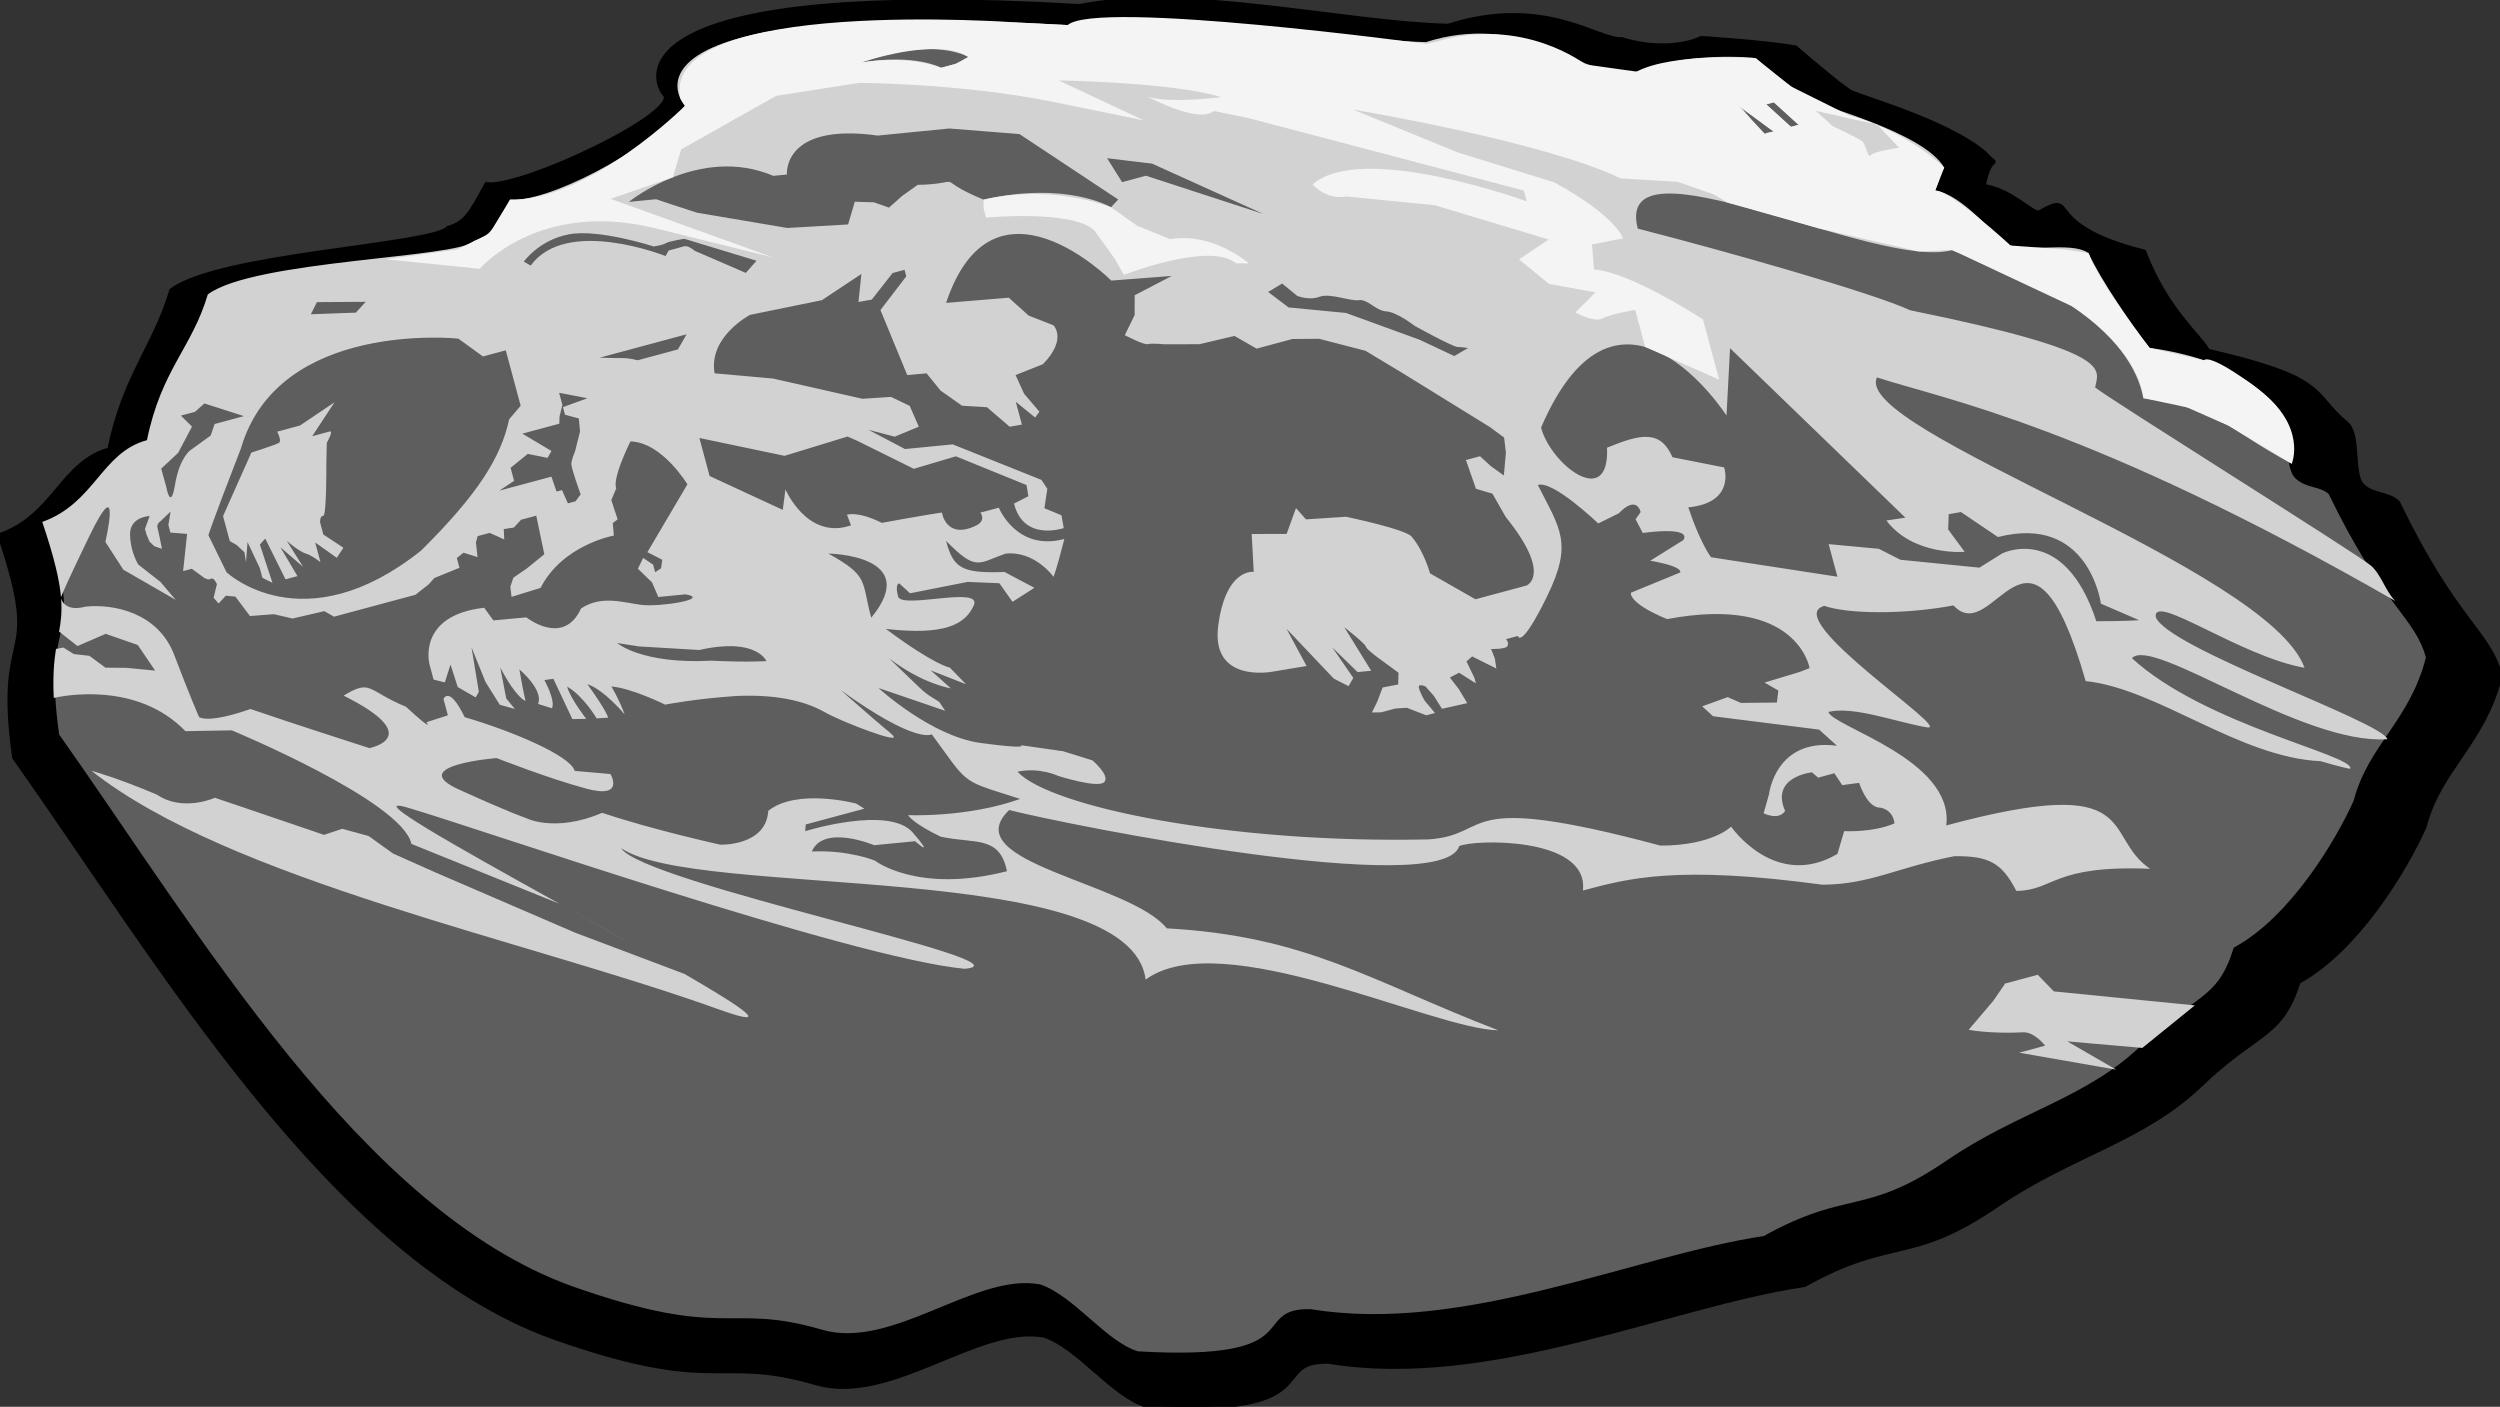 <?xml version="1.0" encoding="utf-8"?>
<!-- Generator: Adobe Illustrator 16.0.0, SVG Export Plug-In . SVG Version: 6.00 Build 0)  -->
<!DOCTYPE svg PUBLIC "-//W3C//DTD SVG 1.1//EN" "http://www.w3.org/Graphics/SVG/1.1/DTD/svg11.dtd">
<svg version="1.1"
	 id="svg2" xmlns:dc="http://purl.org/dc/elements/1.1/" xmlns:rdf="http://www.w3.org/1999/02/22-rdf-syntax-ns#" xmlns:sodipodi="http://inkscape.sourceforge.net/DTD/sodipodi-0.dtd" xmlns:svg="http://www.w3.org/2000/svg" xmlns:cc="http://web.resource.org/cc/" sodipodi:docname="moon.svg" sodipodi:docbase="/home/charm/inkscape" sodipodi:version="0.32"
	 xmlns="http://www.w3.org/2000/svg" xmlns:xlink="http://www.w3.org/1999/xlink" x="0px" y="0px" width="494.353px"
	 height="278.178px" viewBox="53.18 200.804 494.353 278.178" enable-background="new 53.18 200.804 494.353 278.178"
	 xml:space="preserve">
<rect x="53.18" y="200.804" width="494.353" height="278.178" fill="#333333" stroke="none"/>
<path id="path1291" sodipodi:cy="482.36218" sodipodi:cx="385.71429" sodipodi:ry="140.00000" sodipodi:rx="140.00000" sodipodi:type="arc" stroke="#000000" d="
	M389.607,208.421c0,0,11.845,0.719,18.554,1.843c5.798,5,10.218,8.537,11.164,8.928c3.177,1.313,19.397,6.023,26.26,11.961
	c3.271,3.587,1.175-1.116-0.272,6.514c5.441,0.708,9.433,5.374,11.053,5.277c8.199-4.599-0.524,2.354,20.72,7.694
	c4.525,11.681,10.887,16.409,12.652,19.628c24.053,5.506,20.185,8.325,27.339,14.294c2.757,2.3,0.813,10.211,3.352,12.457
	c2.19,1.938,4.852,1.333,6.856,3.223c11.428,23.642,17.891,25.403,20.249,34.167c-3.323,13.333-12.079,18.451-15.005,29.833
	c-3.736,8.375-13.27,24.3-24.916,30.658c-3.473,11.069-8.03,9.53-19.382,20.416c-11.353,10.887-25.564,13.735-40.146,23.704
	c-17.267,11.805-20.505,5.975-38.131,15.789c-26.584,3.924-62.221,20.422-94.037,15.166c-12.524-0.317,0.625,10.885-35.884,8.735
	c-6.804-2.007-13.399-11.538-20.318-13.881c-13.102-2.466-30.401,13.705-45.173,9.392c-19.721-5.752-19.359,2.441-51.934-9.06
	c-43.878-15.833-77.554-73.644-106.53-114.596c-3.828-27.274,6.088-17.302-2.898-43.855c10.923-3.911,12.247-14.4,21.697-16.944
	c2.975-14.62,8.959-20.349,12.257-31.482c9.429-7.114,51.805-8.842,54.726-12.339c3.473-0.988,4.489-2.989,7.563-8.6
	c7.199,0.774,38.475-14.071,35.281-17.856c-3.193-3.786-7.27-22.607,81.961-17.386c21.101-4.281,52.126,3.367,72.885,3.897
	c19.111-6.133,29.854,3.086,34.273,2.641C380.178,210.612,386.237,210.018,389.607,208.421z"/>
<path id="path1291_1_" sodipodi:cy="482.36218" sodipodi:cx="385.71429" sodipodi:ry="140.00000" sodipodi:rx="140.00000" sodipodi:type="arc" fill="#5E5E5E" stroke="#000000" d="
	M383.35,213.033c0,0,10.641-1.771,17.042-0.699c5.535,4.771,9.752,8.146,10.658,8.519c3.03,1.254,18.512,5.748,25.059,11.417
	c3.12,3.422,1.122-1.066-0.261,6.216c5.191,0.676,13.368,10.962,14.913,10.868c7.639,0.392,12.966,0.594,15.411,1.51
	c4.316,11.147,10.386,15.657,12.071,18.73c22.955,5.256,19.264,7.945,26.09,13.643c2.63,2.194,0.775,9.745,3.198,11.886
	c2.093,1.851,4.631,1.272,6.545,3.078c10.905,22.561,17.074,24.243,19.323,32.604c-3.171,12.724-11.525,17.609-14.318,28.471
	c-3.563,7.991-12.664,23.189-23.779,29.257c-3.313,10.565-7.661,9.096-18.496,19.485c-10.832,10.389-24.399,13.106-38.311,22.62
	c-16.48,11.268-19.57,5.703-36.391,15.067c-25.368,3.744-59.377,19.489-89.74,14.476c-11.95-0.306,0.594,10.388-34.246,8.333
	c-6.493-1.914-12.787-11.009-19.389-13.246c-12.503-2.352-29.012,13.082-43.109,8.963c-18.82-5.488-18.474,2.332-49.563-8.646
	c-41.873-15.111-74.01-70.28-101.662-109.36c-3.654-26.029,5.81-16.514-2.767-41.853c10.424-3.732,11.687-13.743,20.706-16.169
	c2.84-13.952,8.882-18.191,12.029-28.816c8.999-6.788,49.769-7.208,52.557-10.543c3.314-0.944,4.284-2.853,7.216-8.208
	c6.87,0.738,37.286-16.218,34.238-19.831c-3.047-3.614-7.836-20.015,77.319-15.032c20.135-4.085,49.742,3.215,69.555,3.719
	c18.237-5.852,30.38,5.076,34.601,4.649C375.913,216.025,380.136,214.557,383.35,213.033z"/>
<path stroke="#000000" d="M179.398,260.49"/>
<polygon fill="#D2D2D2" points="238.881,264.985 238.401,274.328 242.052,273.345 244.117,268.183 240.681,269.108 "/>
<g>
	<path fill="#D2D2D2" d="M166.899,385.234l-27.621-11.915l-8.375-3.734l-4.831-3.461l-5.236-1.431l-3.595,1.196l-21.55-7.33
		c0,0-6.369,2.866-11.448-0.604c-7.833-3.315-12.455-4.586-12.968-4.725c27.44,21.665,85.961,33.432,124.383,47.297
		c10.582,3.736,4.602-0.347-7.142-7.14L166.899,385.234z"/>
	<path fill="#D2D2D2" d="M64.252,329.13L64.252,329.13c0.002-0.007,0.003-0.015,0.004-0.022L64.252,329.13z"/>
	<path fill="#D2D2D2" d="M525.257,346.973c-0.932-3.462-43.695-18.077-45.801-24.189c-0.503-4.82,16.765,7.847,29.428,10.071
		c-7.216-19.964-89.543-46.864-84.552-57.421c13.132,4.298,41.928,9.448,102.529,44.229c-1.913-1.806-2.749-5.159-4.841-7.009
		c-2.424-2.142-51.915-33.046-54.546-35.24c0.637-3.626,4.354-6.929-36.582-15.261c-7.252-3.391-36.303-11.654-53.863-16.142
		c-4.987-19.386,47.413,8.434,62.174,4.232c-1.545,0.094,33.715,8.893,37.823,29.29c15.643,2.36,16.181,5.934,29.325,12.968
		c1.173-10.893-8.845-20.292-28.108-22.908c-3.462-4.386-9.728-13.562-12.071-18.73c-3.559-2.575-13.304,0.358-16.796-2.16
		c-1.393-1.005-8.324-9.556-13.528-10.218c1.781-4.527-0.017-1.619,1.781-4.527c-4.026-7.085-25.055-12.306-26.677-13.465
		c-11.653-8.339-7.83-5.831-10.561-8.16c-0.904-0.374-14.705-0.899-19.938,1.871c-5.117,0.82-4.541,1.82-10.604-0.064
		c-4.219,0.426-16.46-10.861-34.697-5.01c-19.813-0.503-50.708-7.457-70.843-3.371c-85.156-4.984-78.731,12.359-75.684,15.973
		c-7.712,9.33-27.714,19.28-34.584,18.542c-2.933,5.355-3.903,7.265-7.218,8.208c-2.787,3.336-43.558,3.754-52.556,10.544
		c-3.148,10.625-9.189,14.863-12.029,28.816c-9.019,2.426-10.281,12.437-20.706,16.168c2.406,7.109,3.418,11.574,3.712,14.897
		c0.247-0.728,1.355-3.312,5.516-11.912c6.66-13.768,3.255,0.966,3.255,0.966l3.553,5.495l3.542,2.041l6.813,3.925l-3.03-3.562
		l-4.377-3.427c0,0-1.61-2.561-1.619-6.015c-0.007-3.452,3.875-3.575,3.875-3.575l-0.926,2.553l0.29,1.073l0.62,1.446l0.932,0.9
		l1.52,0.513c0,0-0.651-3.279-0.882-4.139c-0.232-0.859,0.569-1.304,0.569-1.304l2.016-1.925l-0.438,2.651l0.404,1.504l3.295,0.264
		l-0.785,7.352l1.718-0.462l2.296,1.685c0,0,0.875,0.686,1.462,0.298c0.585-0.389,1.205,1.058,1.205,1.058l-0.651,2.71l0.99,1.115
		l1.43-1.537l1.892,0.182l1.437,1.917l1.436,1.917l4.743-0.356l3.684,0.853l6.286-1.462l1.908,1.099l16.108-4.334l2.66-2.098
		l1.057-1.206l4.981-2.031l-0.52-1.933l1.33-1.049l2.767,0.869l-0.321-2.909l0.354-1.247l2.363-0.636l2.883,1.297l-0.09-2.049
		l1.991-0.305l1.428-1.537l3.006-0.809l1.594,7.633l-3.403,2.758l-2.718,1.882l-0.608,1.777l0.245,2.007c0,0,0,0,5.741-1.775
		c4.379-8.55,14.491-10.347,14.491-10.347l-0.207-2.479l0.958-0.718l-1.254-3.809l0.983-2.337c0,0-1.05-1.331,2.801-9.276
		c6.261,0.158,11.266,8.486,11.266,8.486l-7.908,13.413l2.94,1.513l-0.24,1.676l-1.173,0.778l-0.404-1.504l-0.834-0.557
		l-1.132-0.756l-1.041,2.123l2.8,2.701l1.239,2.891c0,0,0,0,5.386-0.527c5.087,0.935-5.081,2.519-8.649,2.096
		c-3.568-0.421-7.912-2.016-12.018,0.701c-3.479,7.615-10.813,1.758-10.813,1.758l-6.517,0.601c0,0,0,0-1.825-2.502
		c-13.407,1.534-10.807,11.199-10.807,11.199l0.809,3.006l2.222,0.554l1.125-3.526l1.428,4.452l3.543,2.041l0.628-1.091
		l-1.454-8.822l2.767,6.856l2.826,4.512l2.988,0.833l-1.71-2.073c0,0,0,0-1.188-6.13c3.295,6.253,5,6.603,5,6.603
		s-0.375-1.398-1.218-6.238c5.154,4.602,3.684,6.84,3.684,6.84s0,0,2.768,0.868c0.728-1.578-1.502-5.585-1.502-5.585l1.775-0.247
		L166.36,343l2.75-0.049c0,0-3.146-3.99-3.788-6.375c3.265,1.859,5.837,6.285,5.837,6.285l2.263-0.148c0,0-0.016-0.917-4.083-6.616
		c3.283,1.075,7.362,5.963,7.362,5.963s-0.966-2.734-2.634-5.51c3.997,0.306,10.639,3.586,10.639,3.586s6.128-1.188,14.05-1.707
		c9.326-0.438,14.703,1.57,17.701,3.297c2.997,1.727,15.602,6.626,13.155,4.379c-2.446-2.247,2.447,2.248-10.214-8.856
		c15.139,10.896,18.015,8.74,18.015,8.74s0,0,3.651,5.006c3.651,5.007,4.508,4.775,13.842,7.791
		c-10.506,3.749-22.171,3.202-22.171,3.202s0.891,1.602,6.443,4.255c6.722,1.496,11.644-0.37,13.124,6.833
		c-17.669,4.524-26.132-2.101-26.132-2.101s-5.181-2.14-12.458-1.795c2.321-5.46,12.333-1.245,12.333-1.245l8.078-0.792
		c0,0,4.221,3.702-0.462-1.718c-4.684-5.418-21.262-0.269-21.262-0.269l0.104-1.323l11.598-3.122l-1.658-1.022
		c0,0-11.654-3.083-17.346,1.443c-0.414,7.021-9.484,6.698-9.484,6.698s-13.215-2.893-23.345-6.297
		c-9.51,4.029-15.163,0.996-15.163,0.996s-2.768-0.868-13.265-5.644c-10.498-4.776,7.55-6.178,7.55-6.178s10.053,3.976,17.751,6.05
		c7.697,2.075,4.75-2.891,4.75-2.891s0,0-7.079-0.628c-0.809-3.007-12.497-7.924-21.743-10.615
		c-3.108-6.417-4.193-3.596-4.193-3.596l0.867,3.222l-4.237,1.371c0,0,1.767,2.288-4.047-3.058
		c-7.772-3.205-6.789-5.543-12.34-2.207c16.494,8.229,5.094,10.376,5.094,10.376s-15.627-5.008-23.499-7.727
		c-8.633,3.013-10.168,1.584-10.168,1.584s-1.743-3.907-4.913-12.267c-3.171-8.361-11.942-10.146-17.543-9.56
		c-4.296,1.156-4.832-1.652-4.832-1.652c0.215,2.66-0.038,4.588-0.394,6.584l3.639,2.866l5.568-2.42l6.351,2.206l3.436,5.065
		l-5.675-0.546l-4.155-0.035l-3.163-2.339l-3.091-0.354l-2.062-1.288l-1.461,0.276c-0.376,2.392-0.657,5.321-0.438,9.685
		c1.814-0.413,16.453-3.358,26.03,6.578c9.17-0.164,9.17-0.164,9.17-0.164s33.699,13.964,35.523,22.456
		c13.694,5.528,29.278,11.837,29.278,11.837c-19.902-11.052-38.68-21.538-30.061-19.023c14.096,4.117,87.441,29.657,110.151,31.884
		c14.869-1.237-63.659-16.919-67.919-23.872c14.646,10.203,100.707,1.92,103.732,26.005c15.013-10.973,56.476,9.762,69.723,10.028
		c-25.446-9.825-37.788-18.62-65.539-20.16c-7.384-9.115-42.003-13.01-31.17-23.398c11.869,3.025,85.675,17.715,88.986,7.15
		c2.413-1.318,25.697-2.077,24.469,8.766c9.021-2.427,18.687-5.028,47.369-1.147c9.482-0.061,14.883-3.466,26.119-5.646
		c6.751-0.037,9.315,1.237,12.213,6.869c7.54-0.079,7.114-5.161,26.463-4.371c-9.722-6.545-1.008-19.149-40.312-8.575
		c1.589-13.051-22.527-19.525-23.314-22.451c5.112-1.194,13.432,2.048,19.478,3.052c5.529,0.916-29.302-21.587-20.28-24.015
		c4.602,1.594,15.675,1.761,25.541-0.091c8.086,8.723,15.091-23.52,26.138,14.966c14.216,1.473,30.32,15.104,46.463,15.837
		c3.691,1.067,5.814,1.585,5.868,1.465c0.698-2.716-28.751-8.604-43.186-21.835C478.817,326.492,508.336,348.166,525.257,346.973z
		 M403.947,221.035l4.88,4.449l-1.503,0.404l-4.882-4.448L403.947,221.035z M397.432,222.071l6.456,4.742c0,0-1.133,0.07-1.72,0.457
		C401.647,227.615,398.787,223.321,397.432,222.071l-0.435-0.318C397.115,221.798,397.263,221.914,397.432,222.071z M314.1,259.489
		c2.091-0.793,6.005,0.919,7.782,0.67c1.776-0.249,3.328,2.099,5.436,2.223c2.105,0.125,5.607,2.868,5.607,2.868
		s7.574,4.181,8.49,4.164c0.406-0.008,1.246,0.093,2.057,0.208l0.011-0.005l0.496,0.079c0.176,0.026,0.348,0.053,0.507,0.078
		c0.569,0.091,0.985,0.163,0.985,0.163l-1.492-0.241c-0.165-0.025-0.334-0.048-0.507-0.074l-2.725,1.585l-6.857-3.223l-14.553-5.295
		l-11.351-1.093l-4.047-3.057l2.776-1.669l2.956,2.429C309.672,259.298,312.01,260.281,314.1,259.489z M280.989,233.156
		l22.029,9.967l-23.227-7.57l-4.725,1.271l-1.616-2.579l-1.348-2.151L280.989,233.156z M244.681,212.065
		c-2.62,1.396,0.172,0.645-2.62,1.396c-2.792,0.751-2.792,0.751-2.792,0.751s-4.905-2.824-15.718-1.067
		C223.552,213.144,236.464,208.057,244.681,212.065z M206.092,235.576c2.693-0.264,2.693-0.264,2.693-0.264
		s-0.934-10.316,17.967-7.7c14.133-1.398,14.133-1.398,14.133-1.398l13.886,1.101l19.527,12.939l-1.426,1.538
		c0,0-8.71-5.257-25.208-1.509c-8.045-3.363-5.41-3.841-8.045-3.363c-2.635,0.478-4.952,0.424-4.952,0.424l-3.093,2.202
		l-2.602,2.312l-2.969-1.044l-3.793-0.117l-1.326,4.489l-12.019,0.7l-17.858-3.025l-5.046-1.638l-3.04-1.023l-5.385,0.527
		C177.536,240.726,191.522,229.363,206.092,235.576z M115.844,260.55l9.656-0.065l-1.958,2.139l-8.895,0.321L115.844,260.55z
		 M87.788,296.657c-0.875,5.304-1.719,0.462-1.719,0.462l-1.016-3.642l3.344-3.113l2.746-5.204l-2.196-2.174l2.792-0.751
		l1.857-1.652l7.814,2.505l-5.798,1.561l-0.769,2.281l-4.048,2.929C90.796,289.859,88.662,291.352,87.788,296.657z M136.438,309.685
		c-23.332,18.575-38.466,4.272-38.466,4.272l-3.584-7.327c0,0,0.455-1.733,6.437-17.163c7.422-25.487,42.99-21.703,42.99-21.703
		l4.865,3.527l4.51-1.213l2.947,10.954c0,0,0,0-2.272,2.683C152.219,291.299,147.709,298.502,136.438,309.685z M164.504,281.314
		l0.403,1.503l2.732,0.733l0.237,2.597l-1.004,3.972c0,0-0.728,1.578-0.711,2.495c0.017,0.917,1.833,5.955,1.833,5.955l-1.015,1.367
		l-1.503,0.405l-1.166-2.623l-1.073,0.29l-1.023-2.949l-5.584,1.502l-4.726,1.271l2.933-1.942l-0.694-2.577l3.403-2.758l3.899,0.794
		l0.785-1.363l-5.76-3.431l7.302-1.965l0.062-1.484l0.555-2.223l-0.649-2.409l5.587,1.081L164.504,281.314z M158.122,253.32
		c-1.363-0.784-1.363-0.784-1.363-0.784s2.999-4.264,8.914-5.395c5.915-1.13,16.768,2.399,16.768,2.399s1.776-0.247,2.363-0.635
		c0.585-0.389,3.676-0.887,3.676-0.887l14.297,4.343l-2.116,2.408l-10.167-4.401c0,0-1.217-1.103-2.07-0.849
		c-0.854,0.255-3.007,0.81-3.007,0.81l-0.622,1.111C184.796,251.441,165.177,243.588,158.122,253.32z M179.281,272.04
		c0,0-1.734-0.454-3.109-0.43c-1.375,0.025-4.4-0.083-4.4-0.083l0.86-0.231c1.934-0.521,16.323-4.392,16.323-4.392l-0.941,1.635
		l-0.785,1.362c-0.242,0.066-0.645,0.173-1.289,0.347C183.362,270.942,179.281,272.04,179.281,272.04z M193.883,331.448
		c-13.853,0.732-18.675-3.496-18.675-3.496l4.328,0.678c0,0,0,0,11.936,0.703c11.284-2.576,13.257,2.192,13.257,2.192
		S201.119,331.804,193.883,331.448z M216.974,310.264c0,0,18.726,0.259,8.48,12.689C223.49,315.651,225.093,314.758,216.974,310.264
		z M420.802,355.606c1.875,5.254,4.08,4.89,4.08,4.89s2.592,0.224,2.916,3.131c-4.337,1.858-9.955,1.527-9.955,1.527s0,0-1.32,4.503
		c-12.334,7.235-21.032-5.395-21.032-5.395s-3.6,3.731-13.957,3.756c-41.202-11.024-32.694-2.08-45.937-1.229
		c-39.153,0.862-74.729-6.378-81.221-13.386c4.354-0.942,8.055,0.828,8.055,0.828s7.814,2.503,9.087,1.24
		c1.271-1.263-2.311-4.306-2.311-4.306l-5.784-1.808l-8.383-1.199c0,0,1.849,0.884-7.951-0.439
		c-9.798-1.325-20.2-10.873-20.2-10.873l13.19,4.511c0,0,0,0-1.164-1.76c-3.602-2.256-1.851-0.884-9.92-8.616
		c6.674,5.114,12.191,5.932,12.191,5.932l-3.948-3.543l6.955,2.734l-3.188-3.288c0,0-2.866-0.38-12.654-7.651
		c11.408,1.306,15.686-0.766,17.397-4.681c1.71-3.915-14.282,0.849-14.976-1.729c-0.694-2.578,0.224-2.593,0.224-2.593l2.139,1.958
		l11.37-2.251l6.291,0.264l2.602,3.676l4.32-2.774c0,0,0,0-5.909-3.131c-8.56,0.332-10.132-0.845-11.557-6.142
		c6.007,6.063,6.266,4.455,11.734,2.523c5.814-0.642,9.521,4.577,9.521,4.577s0.572-1.304,2.134-7.483
		c-9.451,2.543-12.952-6.188-12.952-6.188l-3.65,0.982c0,0,1.2,1.435-0.711,2.494c-6.097,3.023-6.897-2.52-6.897-2.52
		s-3.767,0.554-11.886,2.047c-4.792-2.396-6.881-1.604-6.881-1.604s0,0,0.793,2.091c-8.633,3.014-12.967-7.106-12.967-7.106
		l-0.521,4.055L193.5,294.93l-2.023-7.517l16.839,3.526l12.455-3.813l1.952,0.856l11.158,5.521l8.319-2.469l13.968,5.686
		l0.361,2.205c0,0,0,0-2.831,1.458c1.89,7.613,9.825,4.842,9.825,4.842l-0.452-2.533l-3.369-1.396l0.579-3.841l-1.164-1.759
		l-17.553-7.024l-9.424,0.923l-7.243-3.808l5.203,1.363l4.767-1.973l-1.8-4.123l-3.7-1.769l-5.659,0.371l-17.66-4
		c0,0,0,0-11.564-1.034c-1.262-7.261,7.022-11.563,7.022-11.563l14.192-2.898l7.816-5.19l-0.58,5.547l2.635-0.478l4.115-5.253
		l2.362-0.636l0.347,1.289l-5.115,6.673l5.301,12.854l3.825-0.338l2.758,3.404l4.262,2.999l4.914,0.29l4.493,3.859l2.421-0.422
		l-1.213-4.511l3.831,3.115l0.844-1.147l-3.031-3.56l-1.684-3.693c0,0,0,0,5.41-2.146c4.875-4.998,2.074-7.699,2.074-7.699
		l-4.889-1.908l-3.948-3.543c0,0,0,0-12.39,1.03c9.321-27.843,32.669-4.414,32.669-4.414l11.961-0.917l-7.334,3.817l-0.01,3.918
		l-1.941,3.977c0,0,3.759,1.984,4.552,1.77c0.792-0.213,3.303,0.034,3.303,0.034l6.906-0.017l6.929-1.634l4.363,2.51l7.088-1.907
		l5.285-0.041l9.16,2.373l7.145,4.296l17.404,10.75l2.87,2.113l0.351,3.008l-0.406,4.486l-2.569-1.843l-2.14-1.958l-2.79,0.751
		l1.987,5.685l3.257,0.965c0,0,0,0,2.617,4.594c9.326,11.542,4.112,13.576,4.112,13.576l-10.092,2.715l-8.98-5.126
		c0,0-1.157-4.294-3.533-7.131c-0.624-1.466-13.069-4.062-13.069-4.062l-7.921,0.518l-1.983-2.23l-1.849,5.105l-6.908,0.015
		l0.403,7.493c0,0-5.516-0.817-7.022,10.643c-1.507,11.461,10.722,9.092,10.722,9.092l6.749-1.125l-3.966-7.362l9.326,9.836
		l2.939,1.512l0.942-1.635l-4.154-6.023l4.997,4.875l2.692-0.264l-5.311-8.605c0,0,4.081,3.179,4.255,3.824
		c0.173,0.644,3.014,2.644,3.014,2.644l3.445,2.528l-0.067,2.32l-3.065,0.595l-1.082,2.824l-1.041,2.123l1.834-0.032l2.791-0.751
		l2.266-0.149l3.856,1.495l1.717-0.462l-2.039-2.444c0,0-0.833-1.389-1.121-2.461c-0.289-1.074,1.288-0.347,1.288-0.347l1.649,1.858
		l1.612,2.561l4.996-1.113l-1.667-2.777l-1.768-2.288l1.816-0.949l3.329,2.099l-0.289-1.075l-1.57-3.261l1.117-0.992l4.79,2.396
		l-0.305-1.992l-0.736-1.875c0,0,3.025,0.108,3.28-0.651c0.256-0.76-0.347-1.288-0.347-1.288l2.362-0.636
		c0,0,0.538,2.85,5.741-7.763c5.207-10.615,2.62-13.373-1.798-22.088c2.951-1.023,11.954,7.609,11.954,7.609s0,0,4.063-2.015
		c3.604-3.733,4.313-0.239,4.313-0.239l-0.999,1.42c0,0,0,0,1.419,2.707c10.463-1.341,7.989,1.442,7.989,1.442s0,0-6.511,4.054
		c6.764,1.174,5.92,2.324,5.92,2.324l-9.744,4.004c0,0-0.614,2.007,7.159,5.212c25.861-4.886,28.173,9.693,28.173,9.693
		l-1.875,0.736l-7.03,2.122l2.727,1.569l-0.281,2.378l-7.119,0.074l-2.612-1.141l-5.038,1.817l2.14,1.958l20.98,2.646
		c0,0,0,0,3.534,3.195c-12.219-1.623-13.448,9.606-13.448,9.606l-1.065,3.742c0,0,2.938,1.513,4.253-0.453
		c-2.981-6.799,5.313-7.648,5.313-7.648l1.204,1.057l3.223-0.867l1.552,2.346C417.464,356.042,417.464,356.042,420.802,355.606z
		 M467.712,323.646c-6.392-19.469-18.585-13.426-18.585-13.426l-4.534,2.833l-15.621-1.56l-4.268-2.167l-9.924-0.924l1.734,6.443
		l-24.988-3.848c0,0-2.104-2.681-4.499-9.869c9.43-0.919,7.09-7.895,7.09-7.895s0,0-10.214-2.012
		c-2.401-5.496-6.307-4.599-12.947-1.892c0.543,12.292-11.053,3.437-13.047-3.972c15.308-35.557,36.671-2.384,36.671-2.384
		l0.704-13.313l34.672,33.51c0,0,0,0-3.766,0.554c5.359,7.08,15.486,6.198,15.486,6.198l-3.262-4.421l0.106-3.023l2.421-0.421
		c0,0,0,0,7.318,4.941c18.018-4.622,20.359,13.178,20.359,13.178l7.558,3.263C476.178,323.44,473.699,323.646,467.712,323.646z"/>
	<path fill="#D2D2D2" d="M112.506,284.942l-2.578,0.694l-1.933,0.521c0,0,0.949,1.815,0.362,2.204
		c-0.586,0.389-5.468,1.933-5.468,1.933l-5.602,12.563l1.329,4.938l1.363,0.785l1.536,1.43l0.306,1.99l0.306-3.998l2.412,5.11
		l0.525,1.951l1.995,0.995l-2.495-7.56l1.057-1.207l4.015,8.072l2.363-0.635l-3.379-5.71l4.498,3.877l-3.226-5.141
		c0,0,2.413,2.115,3.659,2.471c1.248,0.355,3.003,1.745,3.003,1.745l-1.046-3.884l4.267,3.019l1.309-1.986l-3.968-2.616
		l-0.636-2.363c0,0-0.094-1.356,0.608-1.314c0.701,0.042,0.62-10.532,0.62-10.532l0.092-3.939c0,0,1.413-2.453,0.553-2.222
		c-0.858,0.23-3.435,0.924-3.435,0.924l4.412-6.715L112.506,284.942z"/>
	<path fill="#D2D2D2" d="M64.256,329.107l0.574-3.217C64.647,326.901,64.44,327.942,64.256,329.107z"/>
	<path fill="#D2D2D2" d="M163.82,379.523l17.185,9.584C175.622,386.073,169.68,382.778,163.82,379.523z"/>
	<path fill="#D2D2D2" d="M181.551,389.416l6.922,3.946C186.339,392.13,184,390.799,181.551,389.416z"/>
	<path fill="#D2D2D2" d="M181.268,389.255l-0.263-0.147c0.184,0.103,0.365,0.206,0.546,0.309L181.268,389.255z"/>
</g>
<path fill="#D2D2D2" d="M487.181,399.614l-27.873-2.771l-3.189-3.289l-6.442,1.734l-2.313,3.386l-4.898,5.762
	c3.396,0.631,8.466,0.647,10.729,0.5c2.265-0.147,4.396,2.64,4.396,2.64l-5.154,1.387l19.189,3.354l-9.657-5.595l14.839,1.296
	L487.181,399.614z"/>
<path fill="#F4F4F4" d="M247.697,242.114l0.461,1.716c0,0,17.074-1.6,21.41,2.531c4.04,5.592,4.04,5.592,4.04,5.592l1.796,3.206
	c0,0,17.079-6.67,22.174-2.284c2.535,0.008,2.535,0.008,2.535,0.008s-6.961-6.187-15.57-4.793c-6.467-2.636-6.467-2.636-6.467-2.636
	l-5.205-3.661c0,0-11.559-4.716-25.208-1.509C247.697,242.114,247.697,242.114,247.697,242.114z"/>
<g>
	<path fill="#F4F4F4" d="M499.63,277.677c-9.894-7.411-10.62-5.624-10.62-5.624l-10.767-2.459c0,0-10.311-13.353-12.071-18.73
		c-4.413-0.707-4.413-0.707-4.413-0.707l-10.998-0.803c0,0-11.913-10.973-14.913-10.869c1.781-4.527,1.781-4.527,1.781-4.527
		s-4.706-4.824-13.096-8.363l4.168,4.434c0,0-5.113,0.688-5.585,1.502c-0.473,0.814-1.063-2.243-1.667-2.771
		c-0.603-0.528-5.88-3.024-5.88-3.024l-3.347-3.019l9.319,2.103l2.143,0.431c-1.54-0.616-3.183-1.188-4.949-1.674
		c-11.381-5.667-11.381-5.667-11.381-5.667l-6.963-5.576c0,0-16.279-1.191-23.595,2.632c-10.109-1.415-10.109-1.415-10.109-1.415
		s-12.256-9.601-29.322-4.547c-2.116,0.487-2.116,0.487-2.116,0.487s-65.262-8.814-70.94-3.731
		c-9.863-0.496-9.863-0.496-9.863-0.496s-70.572-5.239-66.757,14.958c0.936,1.51,0.936,1.51,0.936,1.51s-18.95,18.849-34.584,18.542
		c-4.072,6.716-4.072,6.716-4.072,6.716l-6.363,3.129l-14.081,1.953l18.508,1.887c0,0,11.633-13.73,34.827-7.992
		c23.194,5.739,23.194,5.739,23.194,5.739l-32.137-11.58l12.327-4.262l1.624-5.521l18.802-10.586l16.357-2.56
		c0,0,20.287,0.071,38.318,3.74c9.825,2,14.297,2.909,16.332,3.324c1.699,0.346,1.699,0.346,1.699,0.346l-16.867-7.899
		c0,0,22.667,0.351,32.215,3.309c-11.94,1.343-14.786-0.17-14.786-0.17c11.216,5.736,13.216,2.896,13.216,2.896l6.824,1.387
		l54.531,14.35l0.578,2.147c0,0-32.693-11.933-42.357-3.344c3.187,3.289,6.624,2.363,6.624,2.363l17.511,1.738l22.55,6.771
		l-5.849,3.936l5.914,4.856l9.2,1.671l-3.996,3.976c0,0,3.781,2.069,5.383,1.178c1.603-0.892,6.456-1.69,6.456-1.69l1.972,7.33
		l14.637,6.467l-3.207-11.921c0,0-14.52-9.451-21.54-9.866c-0.412-4.957-0.412-4.957-0.412-4.957l6.13-1.187
		c0,0-1.157-4.294-13.58-11.086c-19.096-5.919-19.096-5.919-19.096-5.919l-20.707-8.478c0,0,37.609,6.234,52.953,13.621
		c11.234,0.663,11.234,0.663,11.234,0.663l7.116,2.482l2.806,1.654l18.067,5.094l19.694,4.544l6.612-0.279l23.714,11.132
		c0,0,12.697,7.801,14.109,18.158c8.6,1.81,8.6,1.81,8.6,1.81l8.321,3.684l12.404,7.475
		C506.352,292.502,509.522,285.086,499.63,277.677z M242.061,213.461l-2.792,0.751c0,0-5.762-2.591-15.718-1.067
		c0,0,14.963-5.175,21.13-1.08C242.061,213.461,242.061,213.461,242.061,213.461z M402.168,227.27l-5.171-5.518l6.891,5.061
		L402.168,227.27z M407.323,225.888l-4.882-4.448l1.505-0.405l4.88,4.449L407.323,225.888z"/>
	<path fill="#F4F4F4" d="M424.33,225.38l-0.646-0.129c0.285,0.113,0.57,0.228,0.849,0.345L424.33,225.38z"/>
</g>
</svg>
